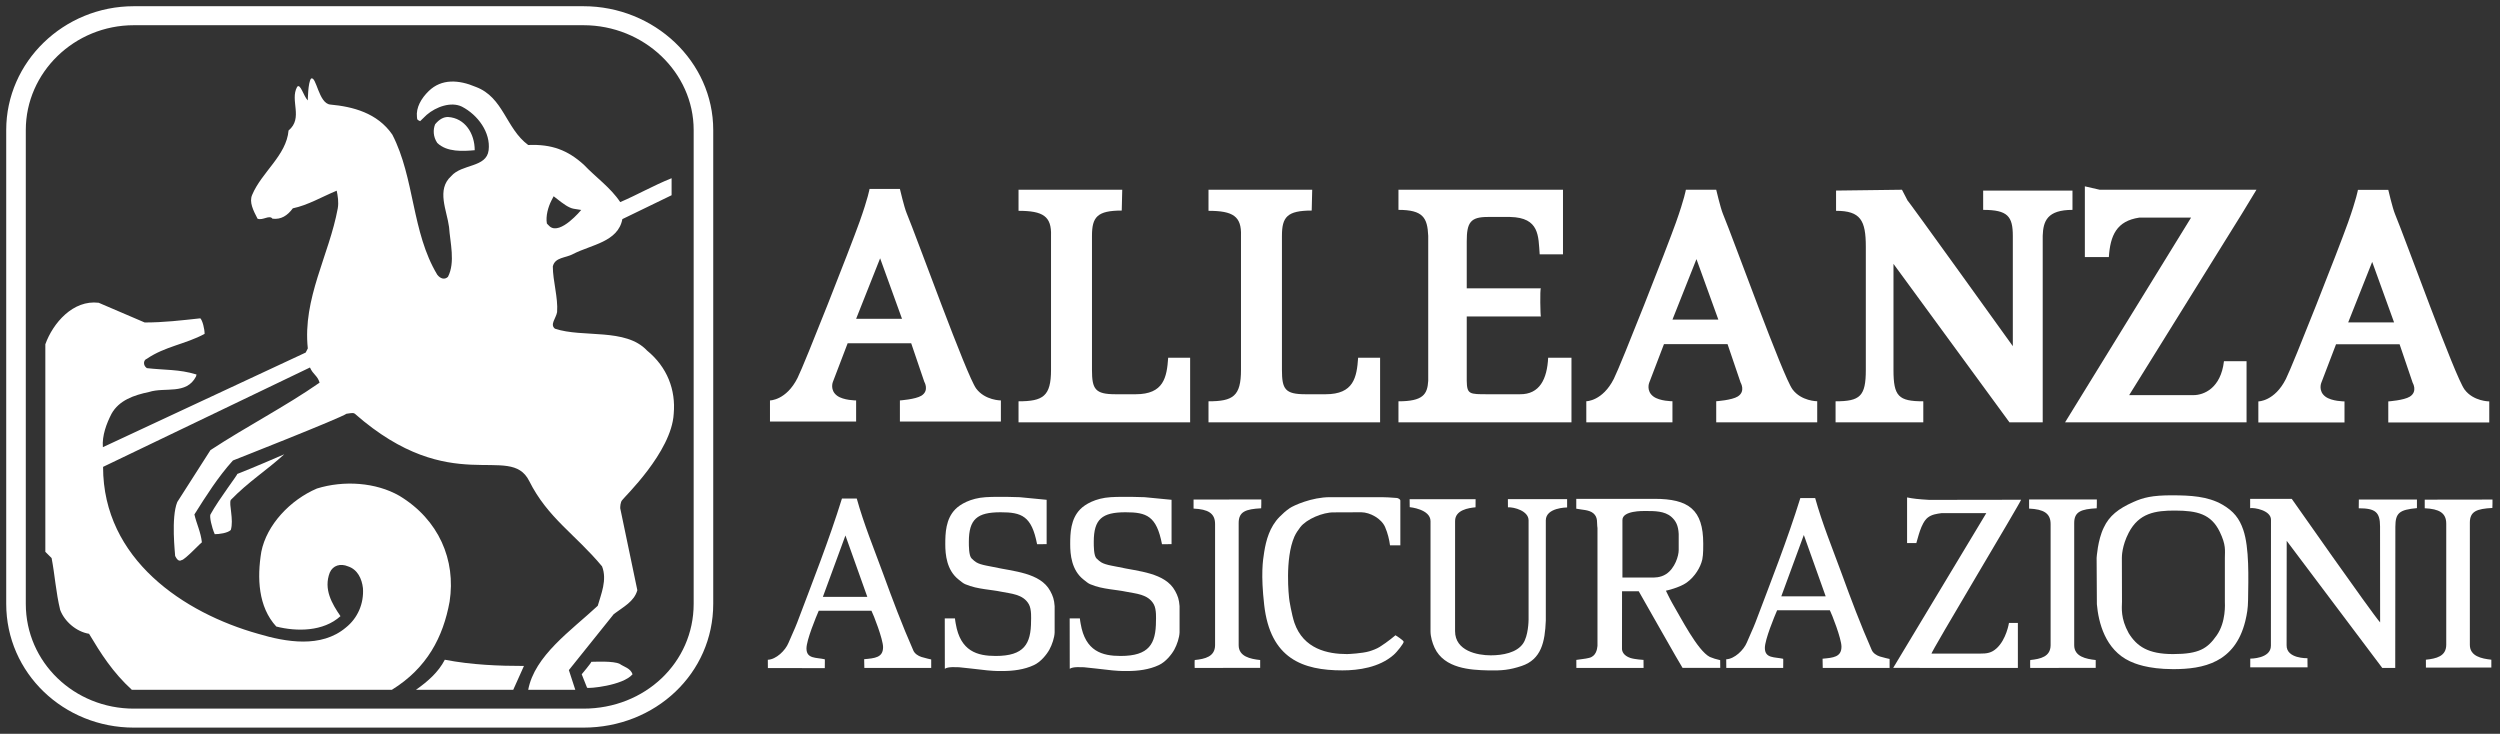 <svg width="201" height="59" viewBox="0 0 201 59" fill="none" xmlns="http://www.w3.org/2000/svg">
<rect x="0" y="0" width="201" height="59" fill="#333333" stroke="none"/>
<g clip-path="url(#clip0_1004_103642)">
<path fill-rule="evenodd" clip-rule="evenodd" d="M153.329 39.993C153.801 40.089 154.217 40.139 155.111 40.19L162.495 40.179C162.556 40.235 155.163 52.55 155.295 52.55H159.158C159.766 52.555 160.121 52.491 160.52 52.13C161.316 51.412 161.521 50.084 161.521 50.084L162.237 50.082V53.703L152.212 53.698L159.698 41.256H156.106C155.739 41.306 155.309 41.356 154.981 41.623C154.432 42.07 154.195 43.306 154.073 43.664H153.329V39.993Z" fill="white"/>
<path fill-rule="evenodd" clip-rule="evenodd" d="M111.137 39.974C111.269 39.974 111.892 39.994 112.313 40.038C112.379 40.045 112.591 40.126 112.588 40.253V43.846H111.758C111.697 43.383 111.572 42.862 111.361 42.374C111.065 41.694 110.16 41.195 109.451 41.186L107.241 41.195C106.362 41.181 105.047 41.733 104.545 42.384C104.377 42.603 104.189 42.877 104.073 43.136C103.277 44.939 103.641 48.066 103.641 48.066C103.641 48.192 103.857 49.445 104.074 50.082C104.805 52.182 106.747 52.588 108.3 52.588C108.433 52.588 109.523 52.532 110.082 52.368C110.359 52.286 110.699 52.155 110.92 52.016C111.586 51.6 112.197 51.074 112.197 51.074C112.197 51.074 112.855 51.478 112.855 51.603C112.855 51.73 112.34 52.404 112.036 52.663C110.885 53.666 109.222 53.899 107.932 53.899C104.74 53.899 102.128 52.956 101.64 48.63C101.364 46.176 101.529 45.079 101.641 44.385C101.792 43.44 102.075 42.373 102.872 41.559C103.095 41.333 103.376 41.07 103.704 40.849C104.001 40.648 105.458 39.973 106.925 39.973L111.137 39.974Z" fill="white"/>
<path fill-rule="evenodd" clip-rule="evenodd" d="M79.245 39.974C80.309 39.908 81.978 39.974 81.978 39.974L84.15 40.184L84.15 43.75L83.381 43.753C82.944 41.48 82.141 41.186 80.45 41.186C78.561 41.186 77.896 41.741 77.896 43.557C77.896 43.872 77.889 44.678 78.118 44.9C78.425 45.198 78.55 45.261 78.826 45.355C79.129 45.456 79.521 45.512 79.876 45.587C81.456 45.942 83.641 46.034 84.438 47.514C84.658 47.921 84.754 48.197 84.793 48.734V50.841C84.781 51.26 84.589 51.833 84.37 52.231C84.148 52.635 83.666 53.228 83.126 53.474C82.35 53.84 81.444 53.95 80.608 53.95C80.476 53.95 80.124 53.968 79.394 53.899C78.657 53.823 77.239 53.647 77.106 53.647C76.81 53.647 76.246 53.588 75.965 53.769L75.959 49.717H76.778C76.788 49.88 76.823 50.01 76.843 50.155C77.218 52.362 78.574 52.739 80.055 52.739C82.338 52.739 82.897 51.78 82.897 49.913C82.897 49.787 82.954 48.999 82.724 48.589C82.263 47.755 81.24 47.731 80.497 47.573C80.082 47.485 79.597 47.435 79.181 47.371C78.649 47.29 78.145 47.199 77.599 46.967C77.435 46.898 77.254 46.742 77.064 46.59C76.109 45.833 76.001 44.585 76.001 43.758C76.001 42.869 76.034 41.73 76.811 40.941C77.186 40.556 78.022 40.052 79.245 39.974Z" fill="white"/>
<path fill-rule="evenodd" clip-rule="evenodd" d="M180.912 40.109L184.259 40.11C184.259 40.11 190.623 49.195 191.362 50.044L191.356 42.337C191.356 41.168 190.979 40.867 189.643 40.866C189.636 40.866 189.651 40.161 189.651 40.161H194.322V40.853C192.902 40.986 192.59 41.239 192.587 42.355L192.577 53.703H191.535L183.851 43.485L183.843 51.877C183.821 52.974 185.519 52.92 185.519 52.92L185.527 53.656L180.92 53.656L180.922 52.954C180.922 52.954 182.581 52.967 182.581 51.916L182.587 41.788C182.587 41.031 181.244 40.797 180.912 40.855V40.109Z" fill="white"/>
<path fill-rule="evenodd" clip-rule="evenodd" d="M95.962 40.163L101.409 40.157C101.409 40.157 101.413 40.866 101.399 40.866C100.151 40.932 99.589 41.134 99.589 42.049V51.877C99.589 52.783 100.521 52.98 101.318 53.066V53.694L96.052 53.703C96.052 53.703 96.037 53.179 96.056 53.066C96.888 52.98 97.683 52.796 97.692 51.878V42.128C97.692 41.264 97.125 40.942 95.962 40.891V40.163Z" fill="white"/>
<path fill-rule="evenodd" clip-rule="evenodd" d="M113.334 40.134H118.638L118.634 40.787C118.078 40.839 116.989 40.997 116.989 41.891L116.987 50.745C116.989 52.336 118.783 52.689 119.856 52.689C120.817 52.689 121.951 52.481 122.459 51.732C122.877 51.115 122.898 49.926 122.898 49.801V41.838C122.898 41.075 121.733 40.763 121.239 40.787L121.234 40.13L125.996 40.13V40.8C125.996 40.8 124.283 40.8 124.283 41.838V49.893C124.217 51.605 123.923 53.018 122.336 53.545C121.365 53.867 120.745 53.926 119.62 53.899C118.232 53.867 116.126 53.752 115.343 52.086C115.159 51.69 115.014 51.193 115.013 50.752L115.014 41.904C115.014 40.931 113.341 40.775 113.341 40.775L113.334 40.134Z" fill="white"/>
<path fill-rule="evenodd" clip-rule="evenodd" d="M66.16 47.986L67.973 43.052L69.731 47.986H66.16ZM74.089 52.822C73.808 52.733 73.537 52.546 73.432 52.3C72.537 50.27 71.748 48.171 71.011 46.146C70.28 44.154 69.445 42.112 68.883 40.081H67.693C66.657 43.423 65.328 46.783 64.084 50.081C63.887 50.599 63.613 51.152 63.392 51.693C63.145 52.297 62.406 53.02 61.733 53.045L61.738 53.714L66.313 53.716C66.308 53.705 66.328 52.995 66.313 53.007C65.627 52.848 64.84 52.991 64.84 52.134C64.84 51.459 65.621 49.577 65.828 49.102H70.064C70.219 49.395 70.999 51.389 70.999 52.033C70.999 52.871 70.333 52.923 69.479 52.999C69.473 53.117 69.501 53.71 69.494 53.703H74.869V53.02C74.869 53.02 74.375 52.915 74.089 52.822Z" fill="white"/>
<path fill-rule="evenodd" clip-rule="evenodd" d="M89.288 39.974C90.351 39.908 92.02 39.974 92.02 39.974L94.193 40.184V43.75L93.424 43.753C92.987 41.48 92.184 41.186 90.492 41.186C88.603 41.186 87.939 41.741 87.939 43.557C87.939 43.872 87.931 44.678 88.161 44.9C88.469 45.198 88.593 45.261 88.869 45.355C89.172 45.456 89.564 45.512 89.919 45.587C91.499 45.942 93.684 46.034 94.481 47.514C94.701 47.921 94.797 48.197 94.837 48.734V50.841C94.824 51.26 94.632 51.833 94.413 52.231C94.191 52.635 93.709 53.228 93.169 53.474C92.393 53.84 91.486 53.95 90.651 53.95C90.519 53.95 90.167 53.968 89.437 53.899C88.7 53.823 87.281 53.647 87.15 53.647C86.853 53.647 86.289 53.588 86.008 53.769L86.002 49.717H86.821C86.831 49.88 86.866 50.01 86.886 50.155C87.261 52.362 88.617 52.739 90.097 52.739C92.381 52.739 92.94 51.78 92.94 49.913C92.94 49.787 92.996 48.999 92.766 48.589C92.305 47.755 91.284 47.731 90.539 47.573C90.125 47.485 89.639 47.435 89.225 47.371C88.692 47.29 88.188 47.199 87.642 46.967C87.478 46.898 87.297 46.742 87.106 46.59C86.152 45.833 86.044 44.585 86.044 43.758C86.044 42.869 86.077 41.73 86.854 40.941C87.229 40.556 88.065 40.052 89.288 39.974Z" fill="white"/>
<path fill-rule="evenodd" clip-rule="evenodd" d="M130.443 41.81C130.439 41.046 132.104 41.084 132.281 41.084C133.019 41.084 133.832 41.079 134.377 41.556C134.744 41.878 134.935 42.259 134.967 42.932V44.232C134.967 44.685 134.67 45.692 133.951 46.159C133.482 46.464 132.959 46.432 132.828 46.432H130.443V41.81ZM131.755 47.538C131.755 47.538 135.217 53.65 135.278 53.699H138.308L138.302 53.077C137.911 52.99 137.768 52.932 137.472 52.819C136.485 52.32 135.113 49.611 134.475 48.539C134.278 48.204 133.939 47.492 133.939 47.492C133.939 47.492 135.018 47.262 135.61 46.839C136.266 46.371 136.728 45.605 136.866 44.975C136.952 44.584 136.94 43.834 136.94 43.708C136.94 40.984 135.775 40.101 133.011 40.107H126.732V40.899C127.202 40.996 127.755 40.978 128.104 41.267C128.506 41.608 128.366 42.049 128.437 42.45V51.931C128.411 52.215 128.313 52.779 127.746 52.898C127.443 52.979 127.062 52.997 126.737 53.056L126.74 53.703H132.143L132.139 53.056C132.139 53.056 131.426 53.016 131.075 52.897C130.523 52.709 130.412 52.361 130.408 52.177L130.412 47.538H131.755Z" fill="white"/>
<path fill-rule="evenodd" clip-rule="evenodd" d="M178.221 51.087C177.48 52.139 176.823 52.586 174.716 52.588C172.709 52.589 171.802 51.969 171.146 50.904C170.486 49.709 170.598 48.881 170.608 48.381L170.598 44.861C170.598 44.734 170.602 43.887 171.146 42.837C171.969 41.252 173.28 41.041 174.903 41.05C176.647 41.059 177.771 41.318 178.468 42.758C178.989 43.836 178.879 44.256 178.879 44.861V48.382C178.879 48.508 178.991 49.995 178.221 51.087ZM180.359 42.601C180.052 41.697 179.592 41.102 178.688 40.577C177.497 39.885 176.058 39.831 174.689 39.823C173.011 39.815 172.306 40.014 171.524 40.361C170.324 40.893 169.583 41.471 169.144 42.416C168.651 43.415 168.568 44.861 168.568 44.861C168.568 44.861 168.581 48.477 168.589 48.579C168.714 50.023 169.248 52.244 171.256 53.172C171.605 53.329 172.627 53.794 174.716 53.799C177.151 53.803 179.69 53.287 180.52 49.945C180.664 49.346 180.734 48.916 180.745 48.25C180.771 46.464 180.853 44.045 180.359 42.601Z" fill="white"/>
<path fill-rule="evenodd" clip-rule="evenodd" d="M163.139 40.157H168.586C168.586 40.157 168.59 40.866 168.576 40.866C167.328 40.932 166.766 41.134 166.766 42.049V51.877C166.766 52.783 167.698 52.98 168.495 53.066V53.694L163.229 53.703C163.229 53.703 163.214 53.179 163.233 53.066C164.065 52.98 164.86 52.796 164.869 51.878V42.128C164.869 41.264 164.302 40.942 163.139 40.891V40.157Z" fill="white"/>
<path fill-rule="evenodd" clip-rule="evenodd" d="M143.215 47.947L145.028 43.013L146.786 47.947H143.215ZM151.144 52.783C150.864 52.693 150.592 52.507 150.488 52.261C149.593 50.231 148.803 48.131 148.067 46.107C147.337 44.114 146.501 42.073 145.939 40.042H144.748C143.712 43.384 142.383 46.745 141.139 50.042C140.942 50.56 140.669 51.112 140.448 51.654C140.201 52.257 139.46 52.98 138.788 53.007L138.794 53.7L143.368 53.703C143.363 53.692 143.383 52.955 143.368 52.967C142.682 52.81 141.895 52.952 141.895 52.094C141.895 51.419 142.676 49.537 142.883 49.063H147.119C147.274 49.356 148.054 51.349 148.054 51.993C148.054 52.831 147.388 52.883 146.535 52.96C146.528 53.078 146.556 53.71 146.549 53.703H151.924L151.924 52.98C151.924 52.98 151.43 52.875 151.144 52.783Z" fill="white"/>
<path fill-rule="evenodd" clip-rule="evenodd" d="M194.948 40.172L200.396 40.164C200.396 40.164 200.399 40.839 200.386 40.84C199.138 40.906 198.576 41.108 198.576 42.022V51.85C198.576 52.757 199.508 52.954 200.304 53.04V53.669L195.044 53.676C195.044 53.676 195.044 53.045 195.042 53.04C195.874 52.954 196.67 52.77 196.678 51.851V42.101C196.678 41.238 196.111 40.916 194.948 40.864V40.172Z" fill="white"/>
<path fill-rule="evenodd" clip-rule="evenodd" d="M134.465 25.698L136.395 20.832L138.155 25.698H134.465ZM144.117 31.303C143.348 30.266 139.376 19.247 138.524 17.196C138.326 16.719 137.984 15.255 137.984 15.255H135.544C135.544 15.255 135.43 15.966 134.749 17.88C134.012 19.95 130.33 29.308 129.753 30.455C128.844 32.26 127.539 32.26 127.539 32.26V33.955H134.465V32.26C134.465 32.26 133.443 32.26 132.932 31.877C132.34 31.434 132.592 30.784 132.592 30.784L133.783 27.667H138.894L139.944 30.757C139.944 30.757 140.369 31.468 139.716 31.877C139.241 32.176 137.984 32.26 137.984 32.26V33.955H146.104V32.26C146.104 32.26 144.826 32.26 144.117 31.303Z" fill="white"/>
<path fill-rule="evenodd" clip-rule="evenodd" d="M81.89 33.955H95.687V28.761H93.922C93.813 30.347 93.563 31.697 91.311 31.697H89.681C88.049 31.697 87.795 31.289 87.795 29.743V18.959C87.796 17.442 88.217 16.929 90.188 16.929L90.228 15.255H81.89V16.95C83.862 16.95 84.559 17.388 84.502 18.959V29.743C84.502 31.858 83.862 32.265 81.89 32.265V33.955Z" fill="white"/>
<path fill-rule="evenodd" clip-rule="evenodd" d="M112.436 33.955H126.346V28.761H124.472C124.388 30.47 123.791 31.714 122.206 31.697H119.616C118.151 31.697 117.943 31.714 117.926 30.619V25.443H123.885C123.848 25.406 123.801 23.265 123.885 23.184H117.926V19.396C117.926 17.878 118.236 17.444 119.616 17.444H121.418C123.791 17.497 123.678 18.985 123.791 20.45H125.664V15.255H112.436V16.874C114.407 16.874 114.764 17.497 114.829 18.959V30.619C114.764 31.714 114.407 32.265 112.436 32.265V33.955Z" fill="white"/>
<path fill-rule="evenodd" clip-rule="evenodd" d="M147.58 33.955H154.633V32.265C152.634 32.265 152.236 31.859 152.236 29.744V21.215L161.56 33.955H164.234V18.959C164.272 17.77 164.6 16.874 166.627 16.874V15.322H159.446V16.874C161.417 16.874 161.831 17.388 161.831 18.973V27.831C161.831 27.831 153.206 15.816 153.371 16.13C153.536 16.444 152.918 15.255 152.918 15.255L147.619 15.322V16.95C149.59 16.95 150.012 17.718 150.012 19.834V29.743C150.012 31.858 149.551 32.265 147.58 32.265V33.955Z" fill="white"/>
<path fill-rule="evenodd" clip-rule="evenodd" d="M167.622 33.955H180.623V29.042H178.806C178.553 31.238 177.16 31.768 176.365 31.768H171.185L180.258 17.169L181.419 15.255H168.814L167.622 14.981V20.669H169.552C169.666 18.919 170.177 17.77 171.993 17.497H176.161L166.032 33.955H167.622Z" fill="white"/>
<path fill-rule="evenodd" clip-rule="evenodd" d="M68.832 25.633L70.762 20.767L72.522 25.633H68.832ZM78.484 31.238C77.715 30.2 73.743 19.181 72.892 17.131C72.694 16.654 72.352 15.19 72.352 15.19H69.911C69.911 15.19 69.798 15.9 69.116 17.814C68.379 19.884 64.698 29.243 64.12 30.391C63.211 32.195 61.906 32.195 61.906 32.195V33.89H68.832V32.195C68.832 32.195 67.81 32.195 67.299 31.812C66.707 31.369 66.959 30.719 66.959 30.719L68.15 27.601H73.261L74.311 30.69C74.311 30.69 74.737 31.401 74.084 31.812C73.608 32.11 72.352 32.195 72.352 32.195V33.89H80.471V32.195C80.471 32.195 79.194 32.195 78.484 31.238Z" fill="white"/>
<path fill-rule="evenodd" clip-rule="evenodd" d="M97.163 33.955H110.96V28.761H109.194C109.086 30.347 108.836 31.697 106.583 31.697H104.954C103.321 31.697 103.068 31.289 103.068 29.743V18.959C103.068 17.442 103.49 16.929 105.461 16.929L105.501 15.255H97.163V16.95C99.134 16.95 99.832 17.388 99.775 18.959V29.743C99.775 31.858 99.134 32.265 97.163 32.265V33.955Z" fill="white"/>
<path fill-rule="evenodd" clip-rule="evenodd" d="M188.794 25.921L190.724 21.055L192.484 25.921H188.794ZM198.15 31.317C197.38 30.279 193.409 19.259 192.558 17.209C192.359 16.731 192.018 15.267 192.018 15.267H189.577C189.577 15.267 189.463 15.978 188.782 17.892C188.045 19.962 184.363 29.321 183.785 30.469C182.877 32.273 181.571 32.273 181.571 32.273V33.968H188.498V32.273C188.498 32.273 187.476 32.273 186.965 31.89C186.373 31.447 186.625 30.797 186.625 30.797L187.817 27.679H192.927L193.977 30.769C193.977 30.769 194.403 31.479 193.749 31.89C193.274 32.188 192.018 32.273 192.018 32.273V33.968H200.137V32.273C200.137 32.273 198.859 32.273 198.15 31.317Z" fill="white"/>
<path fill-rule="evenodd" clip-rule="evenodd" d="M46.907 56.974H10.762C5.983 56.974 2.074 53.266 2.074 48.547V10.454C2.074 5.819 5.983 2.027 10.762 2.027H46.907C51.773 2.027 55.771 5.819 55.771 10.454V48.547C55.771 53.266 51.86 56.974 46.907 56.974ZM10.762 58.5C5.125 58.5 0.5 54.119 0.5 48.547V10.454C0.5 4.976 5.114 0.5 10.762 0.5H46.907C52.612 0.5 57.344 4.947 57.344 10.454V48.547C57.344 54.139 52.699 58.5 46.907 58.5H10.762Z" fill="white"/>
<path fill-rule="evenodd" clip-rule="evenodd" d="M49.825 53.376C49.309 53.126 47.888 53.209 47.544 53.209C47.544 53.293 46.77 54.211 46.77 54.211L47.2 55.294C47.286 55.378 50.084 55.128 50.858 54.211C50.686 53.71 50.17 53.626 49.825 53.376Z" fill="white"/>
<path fill-rule="evenodd" clip-rule="evenodd" d="M36.017 9.406C35.673 9.406 35.329 9.574 34.985 9.991C34.813 10.408 34.813 10.992 35.157 11.493C35.931 12.243 37.221 12.16 38.167 12.077C38.167 10.742 37.394 9.49 36.017 9.406Z" fill="white"/>
<path fill-rule="evenodd" clip-rule="evenodd" d="M35.764 53.042C35.248 54.043 34.388 54.794 33.441 55.461H41.264L42.125 53.543C40.146 53.543 37.914 53.46 35.764 53.042Z" fill="white"/>
<path fill-rule="evenodd" clip-rule="evenodd" d="M19.072 38.108C19.158 38.108 17.609 40.11 16.921 41.362C16.835 41.529 17.007 42.363 17.265 42.948C17.609 42.948 18.297 42.864 18.555 42.613C18.813 41.779 18.383 40.528 18.555 40.194C20.017 38.692 21.393 37.858 22.856 36.523C22.856 36.523 20.362 37.608 19.072 38.108Z" fill="white"/>
<path fill-rule="evenodd" clip-rule="evenodd" d="M44.34 16.113L44.513 15.779L44.813 16.012C45.021 16.174 45.249 16.355 45.488 16.506C45.721 16.653 45.936 16.753 46.132 16.785L46.73 16.881C46.73 16.881 45.065 18.911 44.207 18.212C44.103 18.127 43.968 17.967 43.968 17.967C43.866 17.38 44.066 16.645 44.34 16.113ZM8.287 37.536L24.921 29.547C25.178 30.131 25.523 30.182 25.695 30.766C22.942 32.685 19.845 34.27 16.921 36.189L14.254 40.361C13.738 41.612 14.082 44.532 14.082 44.699C14.168 44.867 14.341 45.2 14.598 45.033C14.857 45.033 16.233 43.531 16.233 43.615C16.146 42.78 15.802 42.113 15.63 41.362C16.577 39.86 17.523 38.359 18.727 37.023C18.727 37.023 27.415 33.603 27.845 33.269C28.361 33.186 28.443 33.19 28.533 33.269C36.314 40.091 40.988 35.558 42.546 38.669C44.042 41.657 46.254 42.948 48.404 45.534C48.834 46.619 48.318 47.787 48.06 48.704C45.909 50.707 42.985 52.709 42.468 55.461H46.254L45.737 53.876L49.35 49.372C50.124 48.788 50.984 48.371 51.242 47.453L49.866 40.862C49.866 40.778 49.866 40.361 50.038 40.194C50.124 40.028 53.996 36.355 54.167 33.269C54.339 31.35 53.651 29.515 52.017 28.18C50.296 26.344 46.856 27.178 44.619 26.427C44.189 26.093 44.705 25.593 44.791 25.092C44.877 23.924 44.447 22.59 44.447 21.421C44.619 20.67 45.479 20.754 46.081 20.42C47.544 19.669 49.694 19.451 50.038 17.616L53.996 15.697V14.329C52.533 14.914 51.242 15.664 49.866 16.249C49.092 15.08 47.888 14.246 46.941 13.245C45.651 12.077 44.361 11.576 42.468 11.659C40.662 10.324 40.49 7.822 38.254 6.987C36.877 6.403 35.501 6.32 34.469 7.321C33.867 7.905 33.437 8.656 33.523 9.406C33.523 9.657 33.608 9.657 33.78 9.74L34.297 9.24C35.071 8.573 36.275 8.155 37.135 8.573C38.426 9.24 39.458 10.658 39.286 12.077C39.114 13.495 37.135 13.162 36.275 14.163C35.071 15.248 35.931 16.916 36.103 18.251C36.189 19.502 36.619 21.087 36.017 22.256C35.759 22.506 35.415 22.423 35.157 22.089C33.092 18.668 33.35 14.329 31.544 10.825C30.34 9.073 28.361 8.573 26.555 8.406C25.608 8.322 25.437 6.069 25.007 6.32C24.756 6.644 24.748 8.075 24.748 8.075C24.405 7.738 24.146 6.654 23.888 6.987C23.286 8.072 24.405 9.49 23.2 10.491C23.028 12.494 21.049 13.829 20.275 15.664C20.017 16.249 20.362 16.916 20.706 17.583C21.136 17.75 21.652 17.249 21.91 17.583C22.598 17.667 23.114 17.333 23.544 16.749C24.748 16.499 25.867 15.831 27.071 15.331C27.157 15.748 27.243 16.249 27.157 16.749C26.469 20.503 24.319 24.008 24.748 28.013L24.577 28.346L8.271 35.953C8.194 35.02 8.57 34.038 8.966 33.269C9.569 32.184 10.773 31.767 11.977 31.517C13.267 31.1 14.988 31.767 15.762 30.266C15.762 30.182 15.848 30.099 15.762 30.099C14.386 29.681 13.267 29.765 11.805 29.598C11.461 29.348 11.547 28.93 11.805 28.847C13.267 27.846 14.902 27.679 16.45 26.844C16.45 26.427 16.278 25.76 16.106 25.593C14.558 25.76 13.181 25.927 11.633 25.927L7.934 24.342C5.87 24.091 4.255 25.979 3.645 27.679V44.366L4.149 44.867C4.407 46.201 4.493 47.62 4.838 49.038C5.181 49.956 6.128 50.79 7.16 50.957C8.106 52.541 9.052 54.043 10.601 55.461H31.504C34.342 53.71 35.633 51.207 36.148 48.371C36.665 45.033 35.289 41.779 32.106 39.86C30.213 38.776 27.633 38.609 25.482 39.276C23.332 40.194 21.439 42.196 21.009 44.366C20.665 46.452 20.751 48.788 22.213 50.373C23.848 50.79 25.998 50.79 27.375 49.539C26.687 48.538 25.998 47.37 26.514 46.035C26.772 45.45 27.375 45.283 27.977 45.534C28.751 45.784 29.095 46.535 29.181 47.286C29.267 48.538 28.751 49.706 27.805 50.457C25.826 52.125 22.988 51.624 20.751 50.957C14.816 49.289 8.287 44.99 8.287 37.536Z" fill="white"/>
</g>
<defs>
<clipPath id="clip0_1004_103642">
<rect width="200" height="58" fill="white" transform="translate(0.5 0.5)"/>
</clipPath>
</defs>
</svg>
